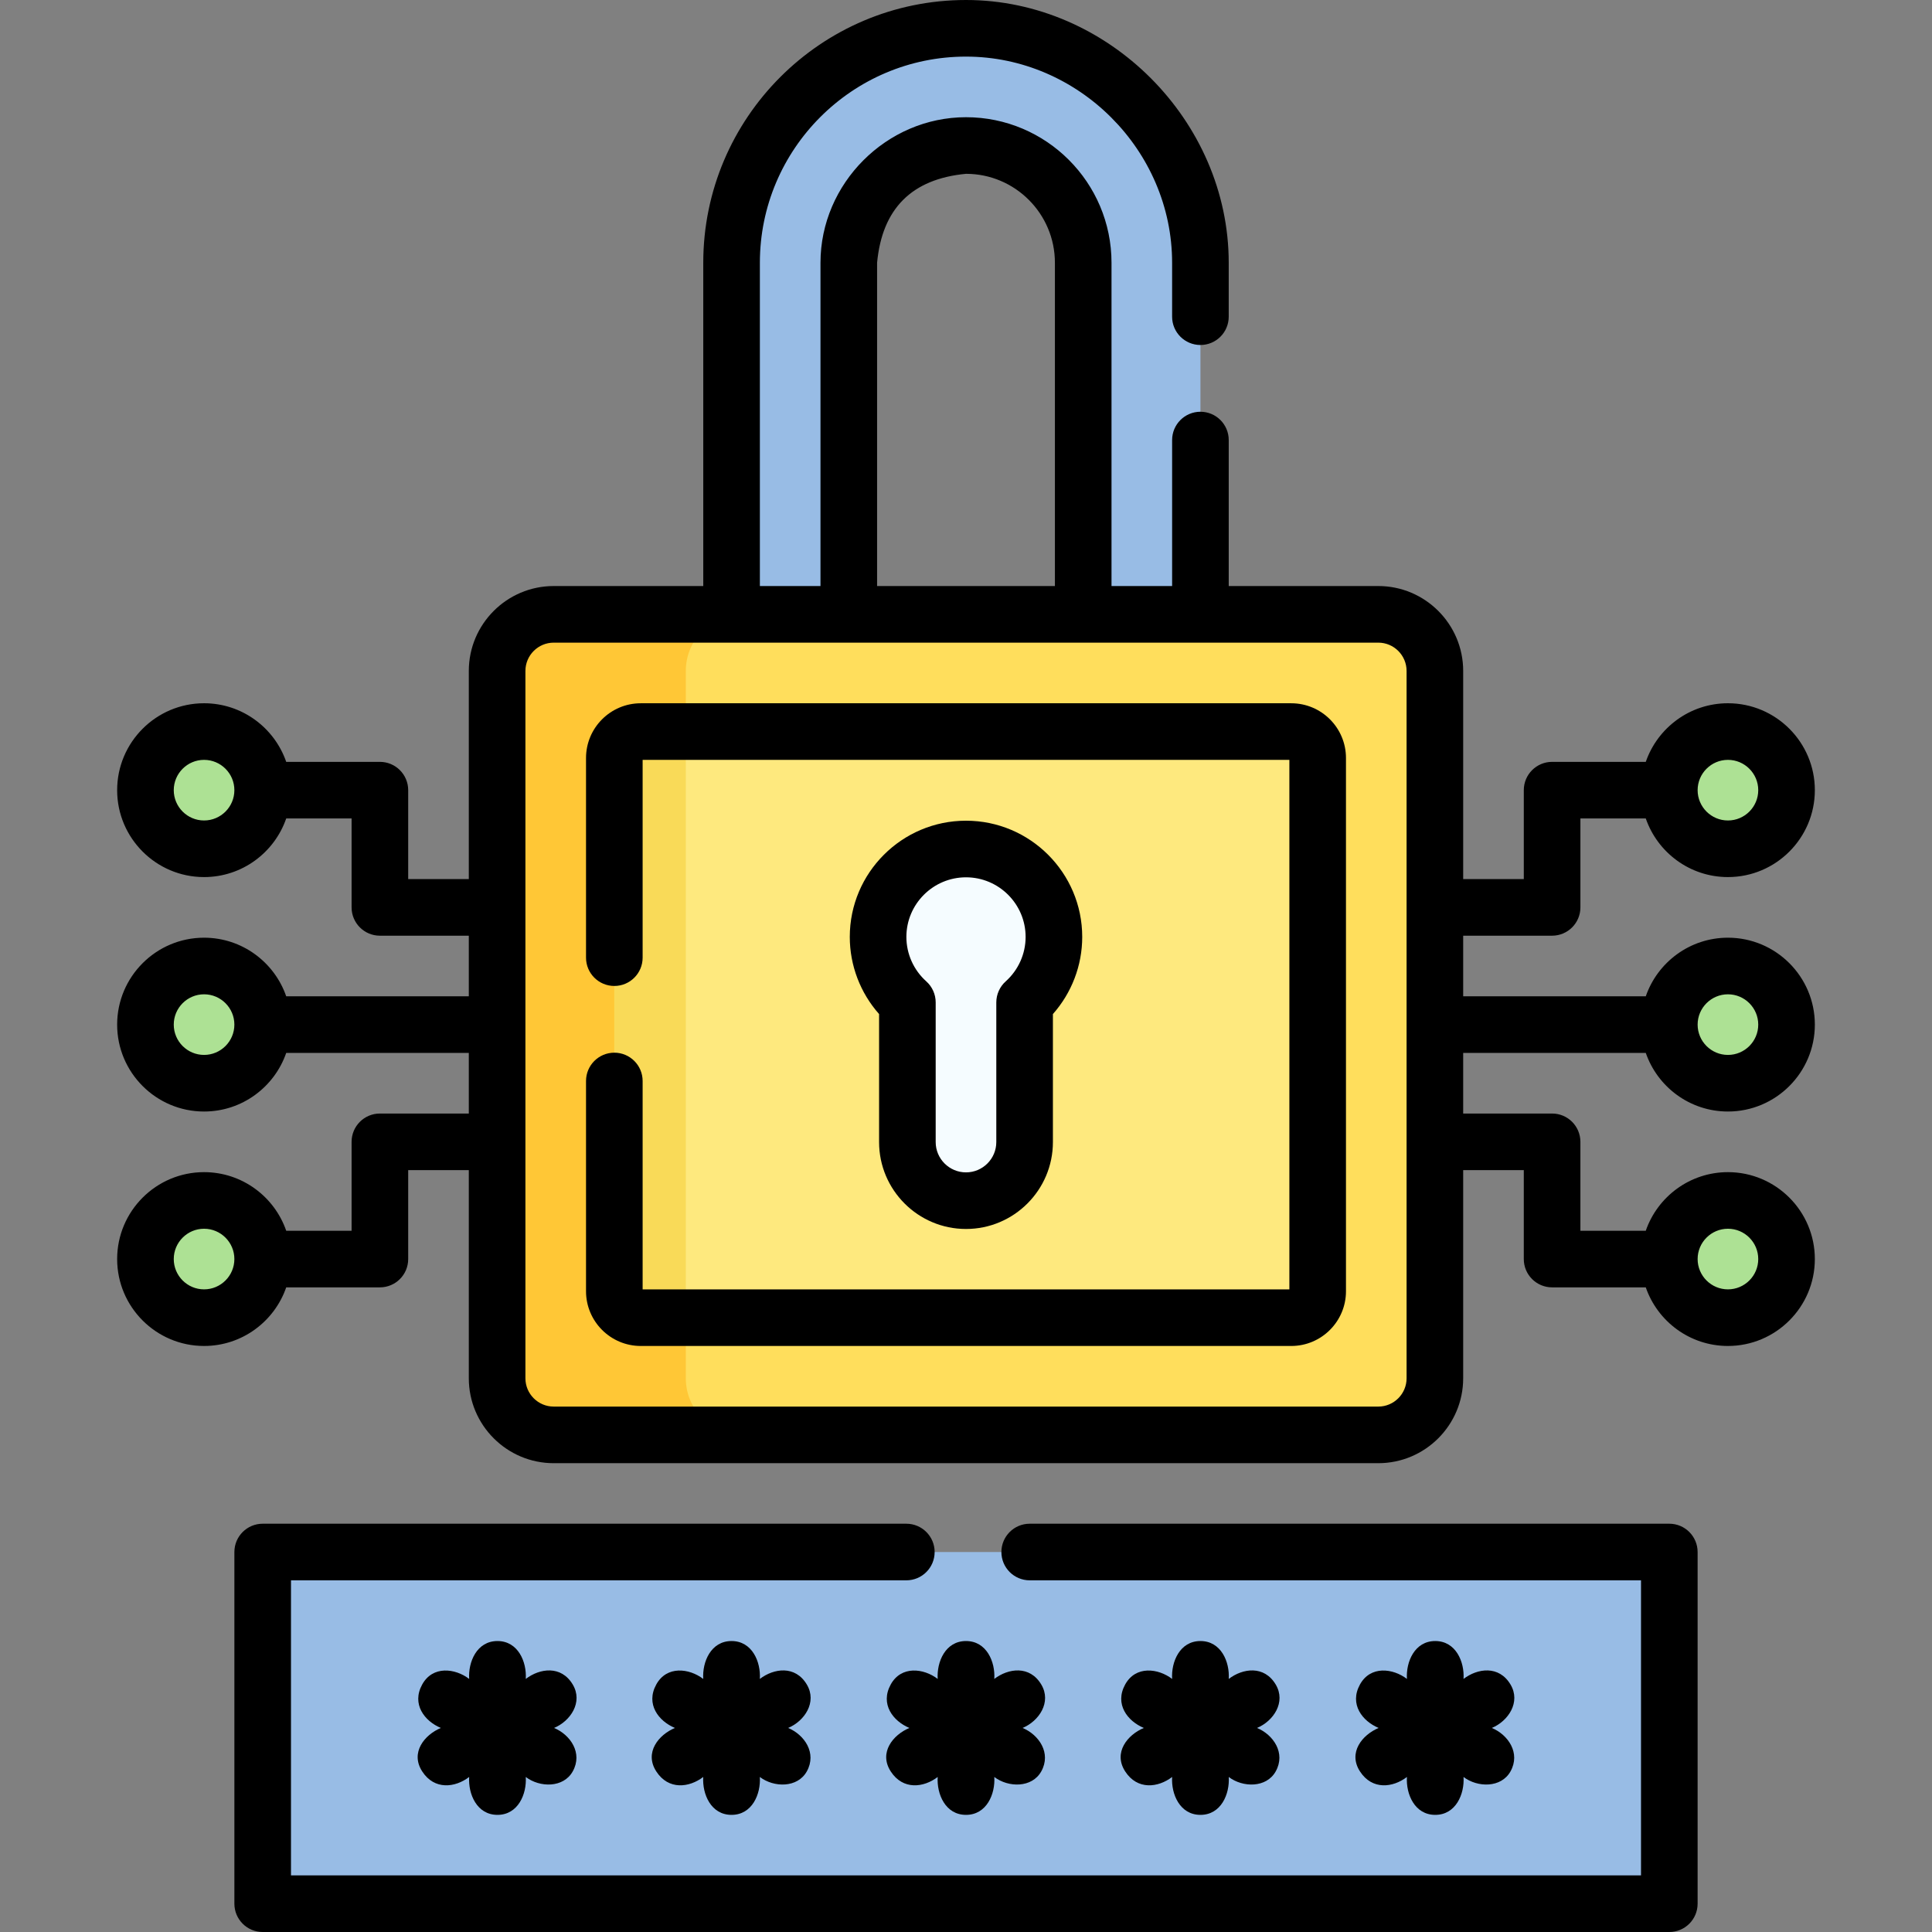 <svg id="Capa_1" enable-background="new 0 0 511.96 511.96" height="512" viewBox="0 0 511.96 511.96" width="512" xmlns="http://www.w3.org/2000/svg"><rect x="0" y="0" width="511.96" height="511.96" fill="#808080" stroke="none"/><g><path d="m365.229 380.229h-218.498c-8.284 0-15-6.716-15-15v-187.436c0-8.284 6.716-15 15-15h218.498c8.284 0 15 6.716 15 15v187.436c0 8.284-6.716 15-15 15z" fill="#ffde5c"/><path d="m69.606 411.271h372.747v93.187h-372.747z" fill="#98bce5"/><g fill="#ade194"><circle cx="54.075" cy="271.511" r="15.531"/><circle cx="54.075" cy="209.387" r="15.531"/><circle cx="54.075" cy="333.636" r="15.531"/></g><g fill="#ade194"><circle cx="457.885" cy="271.511" r="15.531"/><circle cx="457.885" cy="209.387" r="15.531"/><circle cx="457.885" cy="333.636" r="15.531"/></g><path d="m196.73 380.23h-50c-8.28 0-15-6.72-15-15v-187.44c0-8.28 6.72-15 15-15h50c-8.28 0-15 6.72-15 15v187.44c0 8.28 6.72 15 15 15z" fill="#ffc736"/><path d="m342.167 349.167h-172.374c-3.866 0-7-3.134-7-7v-141.312c0-3.866 3.134-7 7-7h172.374c3.866 0 7 3.134 7 7v141.311c0 3.867-3.134 7.001-7 7.001z" fill="#fee97e"/><path d="m181.73 193.86v155.31h-11.94c-3.86 0-7-3.14-7-7v-141.31c0-3.87 3.14-7 7-7z" fill="#f9da58"/><path d="m193.855 162.793v-93.166c0-34.31 27.814-62.124 62.124-62.124 34.31 0 62.124 27.814 62.124 62.124v93.166h-31.062v-93.166c0-17.155-13.907-31.062-31.062-31.062-17.155 0-31.062 13.907-31.062 31.062v93.166z" fill="#98bce5"/><path d="m279.277 248.275c0-12.866-10.43-23.297-23.297-23.297s-23.297 10.43-23.297 23.297c0 6.898 3.001 13.094 7.765 17.359v37c0 8.578 6.953 15.531 15.531 15.531s15.531-6.953 15.531-15.531v-36.998c4.766-4.266 7.767-10.462 7.767-17.361z" fill="#f5fcff"/><g><g><path d="m255.979 325.666c12.7 0 23.031-10.332 23.031-23.031v-33.92c4.971-5.605 7.767-12.88 7.767-20.439 0-16.981-13.815-30.797-30.797-30.797s-30.797 13.815-30.797 30.797c0 7.558 2.794 14.832 7.765 20.438v33.921c0 12.699 10.332 23.031 23.031 23.031zm.001-93.187c8.71 0 15.797 7.086 15.797 15.797 0 4.484-1.92 8.775-5.269 11.772-1.589 1.422-2.498 3.455-2.498 5.588v36.999c0 4.428-3.603 8.031-8.031 8.031s-8.031-3.603-8.031-8.031v-37c0-2.133-.908-4.165-2.497-5.587-3.348-2.998-5.269-7.289-5.269-11.772.001-8.711 7.088-15.797 15.798-15.797z"/><path d="m442.35 403.77h-169.49c-4.142 0-7.5 3.358-7.5 7.5s3.358 7.5 7.5 7.5h161.99v78.19h-357.74v-78.19h163.06c4.142 0 7.5-3.358 7.5-7.5s-3.358-7.5-7.5-7.5h-170.56c-4.142 0-7.5 3.358-7.5 7.5v93.19c0 4.142 3.358 7.5 7.5 7.5h372.74c4.142 0 7.5-3.358 7.5-7.5v-93.19c0-4.142-3.358-7.5-7.5-7.5z"/><path d="m436.114 279.011c3.119 9.027 11.697 15.531 21.771 15.531 12.699 0 23.031-10.332 23.031-23.031 0-12.7-10.332-23.031-23.031-23.031-10.074 0-18.652 6.504-21.771 15.531h-48.385v-16.063h23.562c4.142 0 7.5-3.358 7.5-7.5v-23.562h17.323c3.119 9.027 11.697 15.531 21.771 15.531 12.699 0 23.031-10.332 23.031-23.031s-10.332-23.031-23.031-23.031c-10.074 0-18.652 6.504-21.771 15.531h-24.823c-4.142 0-7.5 3.358-7.5 7.5v23.562h-16.062v-55.155c0-12.407-10.093-22.5-22.5-22.5h-39.629v-38.683c0-4.142-3.358-7.5-7.5-7.5s-7.5 3.358-7.5 7.5v38.68h-16.06v-85.66c0-21.268-17.298-38.57-38.56-38.57-21.04 0-38.56 17.533-38.56 38.57v85.66h-16.06v-85.66c0-30.123 24.502-54.63 54.62-54.63 29.807 0 54.62 24.829 54.62 54.63v14.29c0 4.142 3.358 7.5 7.5 7.5s7.5-3.358 7.5-7.5v-14.29c0-37.634-31.895-69.63-69.62-69.63-38.389 0-69.62 31.236-69.62 69.63v85.664h-39.629c-12.407 0-22.5 10.093-22.5 22.5v55.155h-16.062v-23.562c0-4.142-3.358-7.5-7.5-7.5h-24.823c-3.119-9.027-11.697-15.531-21.771-15.531-12.699 0-23.031 10.332-23.031 23.031s10.332 23.031 23.031 23.031c10.074 0 18.652-6.504 21.771-15.531h17.323v23.562c0 4.142 3.358 7.5 7.5 7.5h23.562v16.063h-48.385c-3.119-9.027-11.697-15.531-21.771-15.531-12.699 0-23.031 10.332-23.031 23.031s10.332 23.031 23.031 23.031c10.074 0 18.652-6.504 21.771-15.531h48.385v16.062h-23.562c-4.142 0-7.5 3.358-7.5 7.5v23.563h-17.323c-3.119-9.027-11.697-15.531-21.771-15.531-12.699 0-23.031 10.332-23.031 23.031s10.332 23.031 23.031 23.031c10.074 0 18.652-6.504 21.771-15.531h24.823c4.142 0 7.5-3.358 7.5-7.5v-23.563h16.062v55.156c0 12.407 10.093 22.5 22.5 22.5h218.498c12.407 0 22.5-10.093 22.5-22.5v-55.156h16.062v23.563c0 4.142 3.358 7.5 7.5 7.5h24.823c3.119 9.027 11.697 15.531 21.771 15.531 12.699 0 23.031-10.332 23.031-23.031 0-12.7-10.332-23.031-23.031-23.031-10.074 0-18.652 6.504-21.771 15.531h-17.323v-23.563c0-4.142-3.358-7.5-7.5-7.5h-23.562v-16.062h48.385zm21.771-15.531c4.428 0 8.031 3.603 8.031 8.031s-3.603 8.031-8.031 8.031-8.031-3.603-8.031-8.031 3.603-8.031 8.031-8.031zm0-62.125c4.428 0 8.031 3.603 8.031 8.031s-3.603 8.031-8.031 8.031-8.031-3.603-8.031-8.031 3.603-8.031 8.031-8.031zm-403.81 16.063c-4.428 0-8.031-3.603-8.031-8.031s3.603-8.031 8.031-8.031 8.031 3.603 8.031 8.031-3.603 8.031-8.031 8.031zm0 62.124c-4.428 0-8.031-3.603-8.031-8.031s3.603-8.031 8.031-8.031 8.031 3.603 8.031 8.031-3.603 8.031-8.031 8.031zm0 62.125c-4.428 0-8.031-3.603-8.031-8.031s3.603-8.031 8.031-8.031 8.031 3.603 8.031 8.031-3.603 8.031-8.031 8.031zm403.81-16.063c4.428 0 8.031 3.603 8.031 8.031s-3.603 8.031-8.031 8.031-8.031-3.603-8.031-8.031 3.603-8.031 8.031-8.031zm-225.465-255.974c1.347-14.361 9.201-22.218 23.56-23.57 12.991 0 23.56 10.573 23.56 23.57v85.664h-47.12zm140.309 295.599c0 4.136-3.364 7.5-7.5 7.5h-218.498c-4.136 0-7.5-3.364-7.5-7.5v-187.436c0-4.136 3.364-7.5 7.5-7.5h218.498c4.136 0 7.5 3.364 7.5 7.5z"/><path d="m342.17 186.36h-172.38c-7.995 0-14.5 6.505-14.5 14.5v52.91c0 4.142 3.358 7.5 7.5 7.5s7.5-3.358 7.5-7.5v-52.41h171.38v140.31h-171.38v-55.22c0-4.142-3.358-7.5-7.5-7.5s-7.5 3.358-7.5 7.5v55.72c0 7.995 6.505 14.5 14.5 14.5h172.38c7.995 0 14.5-6.505 14.5-14.5v-141.31c0-7.995-6.505-14.5-14.5-14.5z"/></g><g><path d="m255.979 480.921c5.475 0 7.785-5.528 7.5-10.041 3.711 2.834 9.983 2.933 12.445-1.475 2.721-4.871-.636-9.719-4.946-11.516 4.31-1.797 7.75-6.814 4.946-11.516-3.057-5.124-8.735-4.309-12.445-1.475.285-4.513-2.025-10.041-7.5-10.041s-7.785 5.528-7.5 10.041c-3.711-2.834-9.667-3.573-12.445 1.475-2.877 5.227.636 9.719 4.946 11.516-4.31 1.797-8.187 6.505-4.946 11.516 3.237 5.004 8.735 4.309 12.445 1.475-.285 4.513 2.026 10.041 7.5 10.041z"/><g><path d="m380.322 480.921c5.475 0 7.785-5.528 7.5-10.041 3.711 2.834 9.983 2.933 12.445-1.475 2.721-4.871-.636-9.719-4.946-11.516 4.31-1.797 7.75-6.814 4.946-11.516-3.057-5.124-8.735-4.309-12.445-1.475.285-4.513-2.025-10.041-7.5-10.041s-7.785 5.528-7.5 10.041c-3.711-2.834-9.667-3.573-12.445 1.475-2.877 5.227.636 9.719 4.946 11.516-4.31 1.797-8.187 6.505-4.946 11.516 3.237 5.004 8.735 4.309 12.445 1.475-.285 4.513 2.026 10.041 7.5 10.041z"/><path d="m318.104 480.921c5.475 0 7.785-5.528 7.5-10.041 3.711 2.834 9.983 2.933 12.445-1.475 2.721-4.871-.636-9.719-4.946-11.516 4.31-1.797 7.75-6.814 4.946-11.516-3.057-5.124-8.735-4.309-12.445-1.475.285-4.513-2.025-10.041-7.5-10.041s-7.785 5.528-7.5 10.041c-3.711-2.834-9.667-3.573-12.445 1.475-2.877 5.227.636 9.719 4.946 11.516-4.31 1.797-8.187 6.505-4.946 11.516 3.237 5.004 8.735 4.309 12.445 1.475-.285 4.513 2.026 10.041 7.5 10.041z"/><path d="m131.823 480.921c5.475 0 7.785-5.528 7.5-10.041 3.711 2.834 9.983 2.933 12.445-1.475 2.721-4.871-.636-9.719-4.946-11.516 4.31-1.797 7.75-6.814 4.946-11.516-3.057-5.124-8.735-4.309-12.445-1.475.285-4.513-2.025-10.041-7.5-10.041s-7.785 5.528-7.5 10.041c-3.711-2.834-9.667-3.573-12.445 1.475-2.877 5.227.636 9.719 4.946 11.516-4.31 1.797-8.187 6.505-4.946 11.516 3.237 5.004 8.735 4.309 12.445 1.475-.285 4.513 2.026 10.041 7.5 10.041z"/><path d="m193.85 480.921c5.475 0 7.785-5.528 7.5-10.041 3.711 2.834 9.983 2.933 12.445-1.475 2.721-4.871-.636-9.719-4.946-11.516 4.31-1.797 7.75-6.814 4.946-11.516-3.057-5.124-8.735-4.309-12.445-1.475.285-4.513-2.025-10.041-7.5-10.041s-7.785 5.528-7.5 10.041c-3.711-2.834-9.667-3.573-12.445 1.475-2.877 5.227.636 9.719 4.946 11.516-4.31 1.797-8.187 6.505-4.946 11.516 3.237 5.004 8.735 4.309 12.445 1.475-.285 4.513 2.025 10.041 7.5 10.041z"/></g></g></g></g></svg>